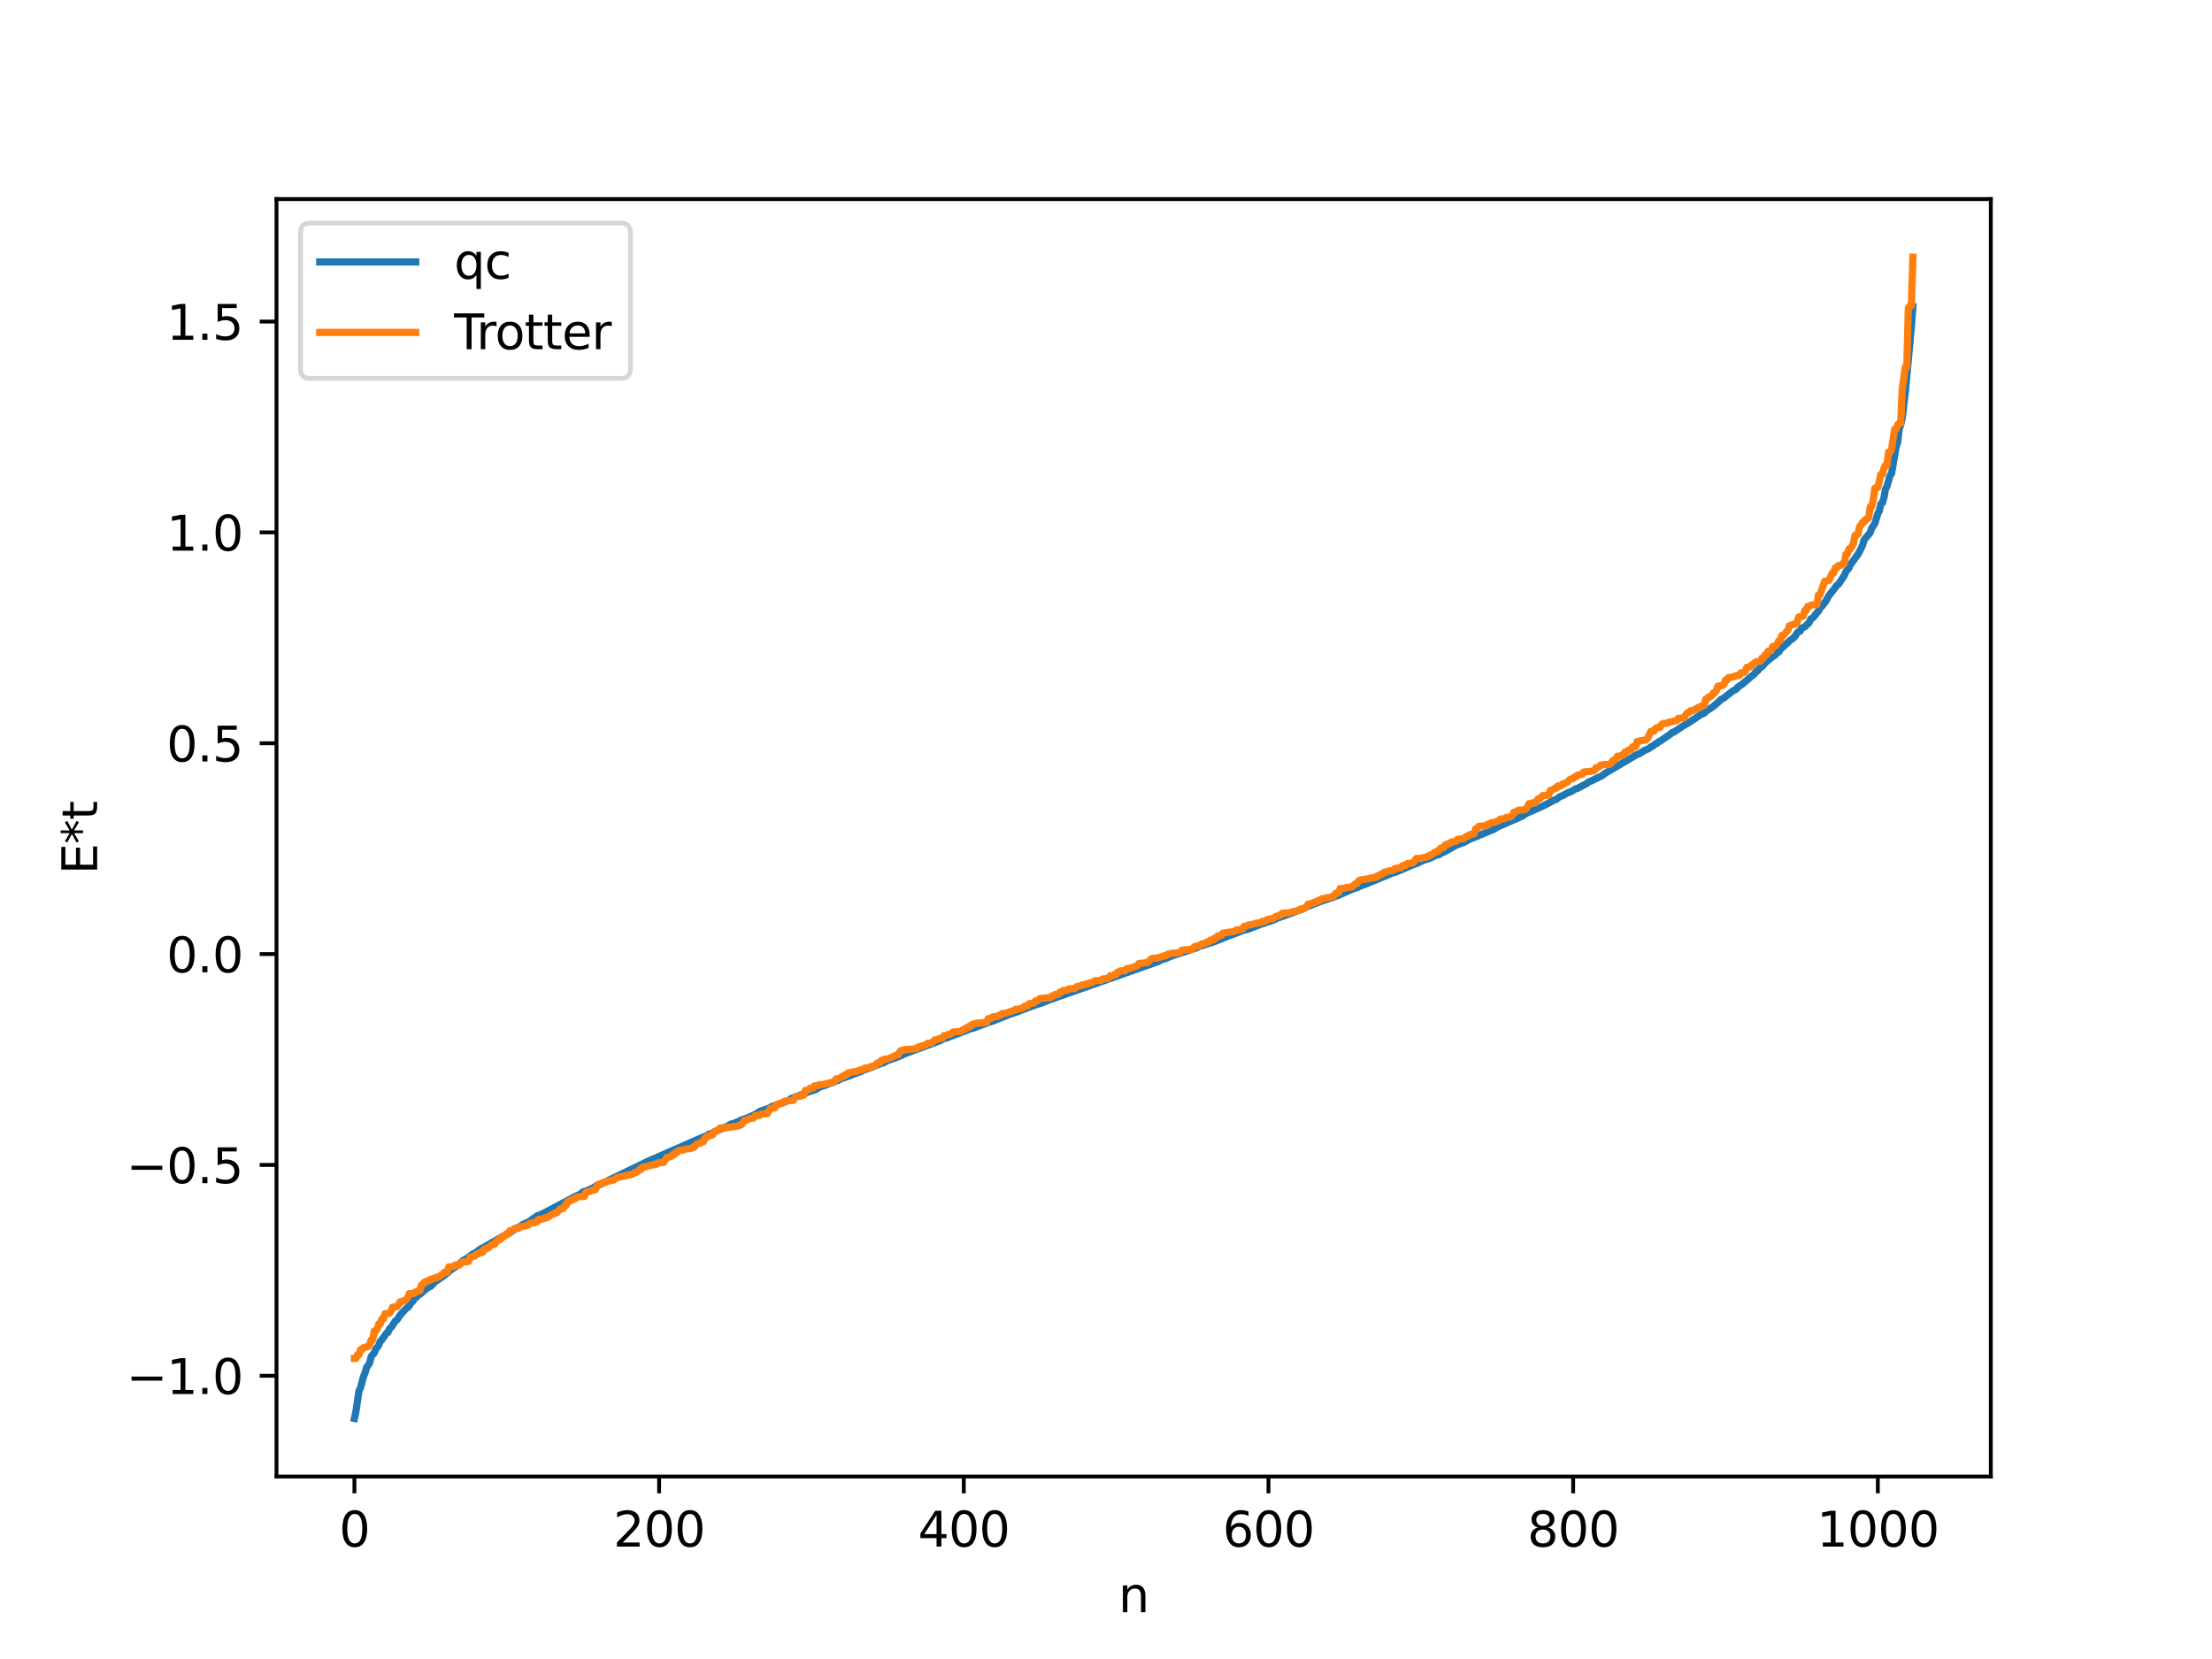 <?xml version="1.0" encoding="utf-8" standalone="no"?>
<!DOCTYPE svg PUBLIC "-//W3C//DTD SVG 1.1//EN"
  "http://www.w3.org/Graphics/SVG/1.1/DTD/svg11.dtd">
<svg xmlns:xlink="http://www.w3.org/1999/xlink" width="460.8pt" height="345.6pt" viewBox="0 0 460.8 345.6" xmlns="http://www.w3.org/2000/svg" version="1.1">
 <defs>
  <style type="text/css">*{stroke-linejoin: round; stroke-linecap: butt}</style>
 </defs>
 <g id="figure_1">
  <g id="patch_1">
   <path d="M 0 345.6 
L 460.8 345.6 
L 460.8 0 
L 0 0 
z
" style="fill: #ffffff"/>
  </g>
  <g id="axes_1">
   <g id="patch_2">
    <path d="M 57.6 307.584 
L 414.72 307.584 
L 414.72 41.472 
L 57.6 41.472 
z
" style="fill: #ffffff"/>
   </g>
   <g id="matplotlib.axis_1">
    <g id="xtick_1">
     <g id="line2d_1">
      <defs>
       <path id="maf143b010a" d="M 0 0 
L 0 3.5 
" style="stroke: #000000; stroke-width: 0.8"/>
      </defs>
      <g>
       <use xlink:href="#maf143b010a" x="73.833" y="307.584" style="stroke: #000000; stroke-width: 0.8"/>
      </g>
     </g>
     <g id="text_1">
      <!-- 0 -->
      <g transform="translate(70.651 322.182) scale(0.1 -0.1)">
       <defs>
        <path id="DejaVuSans-30" d="M 2034 4250 
Q 1547 4250 1301 3770 
Q 1056 3291 1056 2328 
Q 1056 1369 1301 889 
Q 1547 409 2034 409 
Q 2525 409 2770 889 
Q 3016 1369 3016 2328 
Q 3016 3291 2770 3770 
Q 2525 4250 2034 4250 
z
M 2034 4750 
Q 2819 4750 3233 4129 
Q 3647 3509 3647 2328 
Q 3647 1150 3233 529 
Q 2819 -91 2034 -91 
Q 1250 -91 836 529 
Q 422 1150 422 2328 
Q 422 3509 836 4129 
Q 1250 4750 2034 4750 
z
" transform="scale(0.016)"/>
       </defs>
       <use xlink:href="#DejaVuSans-30"/>
      </g>
     </g>
    </g>
    <g id="xtick_2">
     <g id="line2d_2">
      <g>
       <use xlink:href="#maf143b010a" x="137.304" y="307.584" style="stroke: #000000; stroke-width: 0.8"/>
      </g>
     </g>
     <g id="text_2">
      <!-- 200 -->
      <g transform="translate(127.76 322.182) scale(0.1 -0.1)">
       <defs>
        <path id="DejaVuSans-32" d="M 1228 531 
L 3431 531 
L 3431 0 
L 469 0 
L 469 531 
Q 828 903 1448 1529 
Q 2069 2156 2228 2338 
Q 2531 2678 2651 2914 
Q 2772 3150 2772 3378 
Q 2772 3750 2511 3984 
Q 2250 4219 1831 4219 
Q 1534 4219 1204 4116 
Q 875 4013 500 3803 
L 500 4441 
Q 881 4594 1212 4672 
Q 1544 4750 1819 4750 
Q 2544 4750 2975 4387 
Q 3406 4025 3406 3419 
Q 3406 3131 3298 2873 
Q 3191 2616 2906 2266 
Q 2828 2175 2409 1742 
Q 1991 1309 1228 531 
z
" transform="scale(0.016)"/>
       </defs>
       <use xlink:href="#DejaVuSans-32"/>
       <use xlink:href="#DejaVuSans-30" x="63.623"/>
       <use xlink:href="#DejaVuSans-30" x="127.246"/>
      </g>
     </g>
    </g>
    <g id="xtick_3">
     <g id="line2d_3">
      <g>
       <use xlink:href="#maf143b010a" x="200.775" y="307.584" style="stroke: #000000; stroke-width: 0.8"/>
      </g>
     </g>
     <g id="text_3">
      <!-- 400 -->
      <g transform="translate(191.231 322.182) scale(0.1 -0.1)">
       <defs>
        <path id="DejaVuSans-34" d="M 2419 4116 
L 825 1625 
L 2419 1625 
L 2419 4116 
z
M 2253 4666 
L 3047 4666 
L 3047 1625 
L 3713 1625 
L 3713 1100 
L 3047 1100 
L 3047 0 
L 2419 0 
L 2419 1100 
L 313 1100 
L 313 1709 
L 2253 4666 
z
" transform="scale(0.016)"/>
       </defs>
       <use xlink:href="#DejaVuSans-34"/>
       <use xlink:href="#DejaVuSans-30" x="63.623"/>
       <use xlink:href="#DejaVuSans-30" x="127.246"/>
      </g>
     </g>
    </g>
    <g id="xtick_4">
     <g id="line2d_4">
      <g>
       <use xlink:href="#maf143b010a" x="264.246" y="307.584" style="stroke: #000000; stroke-width: 0.8"/>
      </g>
     </g>
     <g id="text_4">
      <!-- 600 -->
      <g transform="translate(254.702 322.182) scale(0.1 -0.1)">
       <defs>
        <path id="DejaVuSans-36" d="M 2113 2584 
Q 1688 2584 1439 2293 
Q 1191 2003 1191 1497 
Q 1191 994 1439 701 
Q 1688 409 2113 409 
Q 2538 409 2786 701 
Q 3034 994 3034 1497 
Q 3034 2003 2786 2293 
Q 2538 2584 2113 2584 
z
M 3366 4563 
L 3366 3988 
Q 3128 4100 2886 4159 
Q 2644 4219 2406 4219 
Q 1781 4219 1451 3797 
Q 1122 3375 1075 2522 
Q 1259 2794 1537 2939 
Q 1816 3084 2150 3084 
Q 2853 3084 3261 2657 
Q 3669 2231 3669 1497 
Q 3669 778 3244 343 
Q 2819 -91 2113 -91 
Q 1303 -91 875 529 
Q 447 1150 447 2328 
Q 447 3434 972 4092 
Q 1497 4750 2381 4750 
Q 2619 4750 2861 4703 
Q 3103 4656 3366 4563 
z
" transform="scale(0.016)"/>
       </defs>
       <use xlink:href="#DejaVuSans-36"/>
       <use xlink:href="#DejaVuSans-30" x="63.623"/>
       <use xlink:href="#DejaVuSans-30" x="127.246"/>
      </g>
     </g>
    </g>
    <g id="xtick_5">
     <g id="line2d_5">
      <g>
       <use xlink:href="#maf143b010a" x="327.717" y="307.584" style="stroke: #000000; stroke-width: 0.8"/>
      </g>
     </g>
     <g id="text_5">
      <!-- 800 -->
      <g transform="translate(318.173 322.182) scale(0.1 -0.1)">
       <defs>
        <path id="DejaVuSans-38" d="M 2034 2216 
Q 1584 2216 1326 1975 
Q 1069 1734 1069 1313 
Q 1069 891 1326 650 
Q 1584 409 2034 409 
Q 2484 409 2743 651 
Q 3003 894 3003 1313 
Q 3003 1734 2745 1975 
Q 2488 2216 2034 2216 
z
M 1403 2484 
Q 997 2584 770 2862 
Q 544 3141 544 3541 
Q 544 4100 942 4425 
Q 1341 4750 2034 4750 
Q 2731 4750 3128 4425 
Q 3525 4100 3525 3541 
Q 3525 3141 3298 2862 
Q 3072 2584 2669 2484 
Q 3125 2378 3379 2068 
Q 3634 1759 3634 1313 
Q 3634 634 3220 271 
Q 2806 -91 2034 -91 
Q 1263 -91 848 271 
Q 434 634 434 1313 
Q 434 1759 690 2068 
Q 947 2378 1403 2484 
z
M 1172 3481 
Q 1172 3119 1398 2916 
Q 1625 2713 2034 2713 
Q 2441 2713 2670 2916 
Q 2900 3119 2900 3481 
Q 2900 3844 2670 4047 
Q 2441 4250 2034 4250 
Q 1625 4250 1398 4047 
Q 1172 3844 1172 3481 
z
" transform="scale(0.016)"/>
       </defs>
       <use xlink:href="#DejaVuSans-38"/>
       <use xlink:href="#DejaVuSans-30" x="63.623"/>
       <use xlink:href="#DejaVuSans-30" x="127.246"/>
      </g>
     </g>
    </g>
    <g id="xtick_6">
     <g id="line2d_6">
      <g>
       <use xlink:href="#maf143b010a" x="391.188" y="307.584" style="stroke: #000000; stroke-width: 0.8"/>
      </g>
     </g>
     <g id="text_6">
      <!-- 1000 -->
      <g transform="translate(378.463 322.182) scale(0.1 -0.1)">
       <defs>
        <path id="DejaVuSans-31" d="M 794 531 
L 1825 531 
L 1825 4091 
L 703 3866 
L 703 4441 
L 1819 4666 
L 2450 4666 
L 2450 531 
L 3481 531 
L 3481 0 
L 794 0 
L 794 531 
z
" transform="scale(0.016)"/>
       </defs>
       <use xlink:href="#DejaVuSans-31"/>
       <use xlink:href="#DejaVuSans-30" x="63.623"/>
       <use xlink:href="#DejaVuSans-30" x="127.246"/>
       <use xlink:href="#DejaVuSans-30" x="190.869"/>
      </g>
     </g>
    </g>
    <g id="text_7">
     <!-- n -->
     <g transform="translate(232.991 335.861) scale(0.1 -0.1)">
      <defs>
       <path id="DejaVuSans-6e" d="M 3513 2113 
L 3513 0 
L 2938 0 
L 2938 2094 
Q 2938 2591 2744 2837 
Q 2550 3084 2163 3084 
Q 1697 3084 1428 2787 
Q 1159 2491 1159 1978 
L 1159 0 
L 581 0 
L 581 3500 
L 1159 3500 
L 1159 2956 
Q 1366 3272 1645 3428 
Q 1925 3584 2291 3584 
Q 2894 3584 3203 3211 
Q 3513 2838 3513 2113 
z
" transform="scale(0.016)"/>
      </defs>
      <use xlink:href="#DejaVuSans-6e"/>
     </g>
    </g>
   </g>
   <g id="matplotlib.axis_2">
    <g id="ytick_1">
     <g id="line2d_7">
      <defs>
       <path id="mc517054ba8" d="M 0 0 
L -3.5 0 
" style="stroke: #000000; stroke-width: 0.8"/>
      </defs>
      <g>
       <use xlink:href="#mc517054ba8" x="57.6" y="286.599" style="stroke: #000000; stroke-width: 0.8"/>
      </g>
     </g>
     <g id="text_8">
      <!-- −1.0 -->
      <g transform="translate(26.317 290.398) scale(0.1 -0.1)">
       <defs>
        <path id="DejaVuSans-2212" d="M 678 2272 
L 4684 2272 
L 4684 1741 
L 678 1741 
L 678 2272 
z
" transform="scale(0.016)"/>
        <path id="DejaVuSans-2e" d="M 684 794 
L 1344 794 
L 1344 0 
L 684 0 
L 684 794 
z
" transform="scale(0.016)"/>
       </defs>
       <use xlink:href="#DejaVuSans-2212"/>
       <use xlink:href="#DejaVuSans-31" x="83.789"/>
       <use xlink:href="#DejaVuSans-2e" x="147.412"/>
       <use xlink:href="#DejaVuSans-30" x="179.199"/>
      </g>
     </g>
    </g>
    <g id="ytick_2">
     <g id="line2d_8">
      <g>
       <use xlink:href="#mc517054ba8" x="57.6" y="242.676" style="stroke: #000000; stroke-width: 0.8"/>
      </g>
     </g>
     <g id="text_9">
      <!-- −0.5 -->
      <g transform="translate(26.317 246.475) scale(0.1 -0.1)">
       <defs>
        <path id="DejaVuSans-35" d="M 691 4666 
L 3169 4666 
L 3169 4134 
L 1269 4134 
L 1269 2991 
Q 1406 3038 1543 3061 
Q 1681 3084 1819 3084 
Q 2600 3084 3056 2656 
Q 3513 2228 3513 1497 
Q 3513 744 3044 326 
Q 2575 -91 1722 -91 
Q 1428 -91 1123 -41 
Q 819 9 494 109 
L 494 744 
Q 775 591 1075 516 
Q 1375 441 1709 441 
Q 2250 441 2565 725 
Q 2881 1009 2881 1497 
Q 2881 1984 2565 2268 
Q 2250 2553 1709 2553 
Q 1456 2553 1204 2497 
Q 953 2441 691 2322 
L 691 4666 
z
" transform="scale(0.016)"/>
       </defs>
       <use xlink:href="#DejaVuSans-2212"/>
       <use xlink:href="#DejaVuSans-30" x="83.789"/>
       <use xlink:href="#DejaVuSans-2e" x="147.412"/>
       <use xlink:href="#DejaVuSans-35" x="179.199"/>
      </g>
     </g>
    </g>
    <g id="ytick_3">
     <g id="line2d_9">
      <g>
       <use xlink:href="#mc517054ba8" x="57.6" y="198.753" style="stroke: #000000; stroke-width: 0.8"/>
      </g>
     </g>
     <g id="text_10">
      <!-- 0.0 -->
      <g transform="translate(34.697 202.552) scale(0.1 -0.1)">
       <use xlink:href="#DejaVuSans-30"/>
       <use xlink:href="#DejaVuSans-2e" x="63.623"/>
       <use xlink:href="#DejaVuSans-30" x="95.41"/>
      </g>
     </g>
    </g>
    <g id="ytick_4">
     <g id="line2d_10">
      <g>
       <use xlink:href="#mc517054ba8" x="57.6" y="154.83" style="stroke: #000000; stroke-width: 0.8"/>
      </g>
     </g>
     <g id="text_11">
      <!-- 0.5 -->
      <g transform="translate(34.697 158.629) scale(0.1 -0.1)">
       <use xlink:href="#DejaVuSans-30"/>
       <use xlink:href="#DejaVuSans-2e" x="63.623"/>
       <use xlink:href="#DejaVuSans-35" x="95.41"/>
      </g>
     </g>
    </g>
    <g id="ytick_5">
     <g id="line2d_11">
      <g>
       <use xlink:href="#mc517054ba8" x="57.6" y="110.907" style="stroke: #000000; stroke-width: 0.8"/>
      </g>
     </g>
     <g id="text_12">
      <!-- 1.0 -->
      <g transform="translate(34.697 114.706) scale(0.1 -0.1)">
       <use xlink:href="#DejaVuSans-31"/>
       <use xlink:href="#DejaVuSans-2e" x="63.623"/>
       <use xlink:href="#DejaVuSans-30" x="95.41"/>
      </g>
     </g>
    </g>
    <g id="ytick_6">
     <g id="line2d_12">
      <g>
       <use xlink:href="#mc517054ba8" x="57.6" y="66.984" style="stroke: #000000; stroke-width: 0.8"/>
      </g>
     </g>
     <g id="text_13">
      <!-- 1.5 -->
      <g transform="translate(34.697 70.783) scale(0.1 -0.1)">
       <use xlink:href="#DejaVuSans-31"/>
       <use xlink:href="#DejaVuSans-2e" x="63.623"/>
       <use xlink:href="#DejaVuSans-35" x="95.41"/>
      </g>
     </g>
    </g>
    <g id="text_14">
     <!-- E*t -->
     <g transform="translate(20.238 182.148) rotate(-90) scale(0.1 -0.1)">
      <defs>
       <path id="DejaVuSans-45" d="M 628 4666 
L 3578 4666 
L 3578 4134 
L 1259 4134 
L 1259 2753 
L 3481 2753 
L 3481 2222 
L 1259 2222 
L 1259 531 
L 3634 531 
L 3634 0 
L 628 0 
L 628 4666 
z
" transform="scale(0.016)"/>
       <path id="DejaVuSans-2a" d="M 3009 3897 
L 1888 3291 
L 3009 2681 
L 2828 2375 
L 1778 3009 
L 1778 1831 
L 1422 1831 
L 1422 3009 
L 372 2375 
L 191 2681 
L 1313 3291 
L 191 3897 
L 372 4206 
L 1422 3572 
L 1422 4750 
L 1778 4750 
L 1778 3572 
L 2828 4206 
L 3009 3897 
z
" transform="scale(0.016)"/>
       <path id="DejaVuSans-74" d="M 1172 4494 
L 1172 3500 
L 2356 3500 
L 2356 3053 
L 1172 3053 
L 1172 1153 
Q 1172 725 1289 603 
Q 1406 481 1766 481 
L 2356 481 
L 2356 0 
L 1766 0 
Q 1100 0 847 248 
Q 594 497 594 1153 
L 594 3053 
L 172 3053 
L 172 3500 
L 594 3500 
L 594 4494 
L 1172 4494 
z
" transform="scale(0.016)"/>
      </defs>
      <use xlink:href="#DejaVuSans-45"/>
      <use xlink:href="#DejaVuSans-2a" x="63.184"/>
      <use xlink:href="#DejaVuSans-74" x="113.184"/>
     </g>
    </g>
   </g>
   <g id="line2d_13">
    <path d="M 73.833 295.488 
L 74.15 294.043 
L 74.785 289.706 
L 75.102 289.113 
L 75.737 286.726 
L 76.054 285.968 
L 76.372 284.862 
L 77.006 283.945 
L 77.324 282.576 
L 77.958 281.848 
L 78.276 281.011 
L 78.593 280.691 
L 78.91 280.207 
L 79.228 279.388 
L 79.545 279.1 
L 80.497 277.743 
L 80.815 277.581 
L 81.132 276.798 
L 81.449 276.565 
L 82.401 275.122 
L 82.719 274.917 
L 83.353 273.957 
L 84.623 272.55 
L 84.94 272.393 
L 85.258 272.063 
L 85.575 271.446 
L 85.892 271.207 
L 86.21 270.716 
L 86.844 270.128 
L 87.162 269.764 
L 87.479 269.611 
L 88.748 268.53 
L 89.383 268.084 
L 89.7 267.979 
L 90.653 266.991 
L 92.557 265.703 
L 92.874 265.322 
L 93.191 265.191 
L 93.826 264.602 
L 95.73 263.316 
L 96.365 262.642 
L 97.317 262.13 
L 98.586 261.176 
L 98.904 261.075 
L 100.173 260.12 
L 100.808 259.826 
L 103.029 258.535 
L 104.299 257.836 
L 104.616 257.604 
L 104.934 257.553 
L 105.568 257.026 
L 106.203 256.79 
L 107.472 255.929 
L 107.79 255.878 
L 108.107 255.57 
L 108.424 255.489 
L 108.742 255.177 
L 109.694 254.741 
L 110.329 254.426 
L 110.646 254.255 
L 110.963 253.909 
L 111.598 253.549 
L 111.915 253.262 
L 112.55 253.07 
L 113.82 252.427 
L 120.167 249.076 
L 120.801 248.806 
L 121.119 248.615 
L 121.436 248.29 
L 122.388 248.017 
L 123.658 247.4 
L 124.292 246.986 
L 124.927 246.784 
L 125.562 246.463 
L 135.4 241.713 
L 136.034 241.466 
L 137.621 240.758 
L 146.19 236.992 
L 146.824 236.755 
L 147.142 236.736 
L 147.459 236.377 
L 148.094 236.15 
L 148.411 236.073 
L 149.046 235.674 
L 151.585 234.615 
L 152.22 234.184 
L 153.172 233.931 
L 153.489 233.739 
L 153.806 233.678 
L 154.441 233.315 
L 155.393 232.989 
L 156.662 232.461 
L 157.297 232.164 
L 157.932 231.798 
L 158.249 231.53 
L 160.471 230.754 
L 160.788 230.473 
L 161.105 230.444 
L 162.692 229.821 
L 163.644 229.517 
L 163.962 229.3 
L 164.279 229.255 
L 164.914 228.793 
L 167.453 227.876 
L 168.087 227.579 
L 169.991 226.956 
L 170.626 226.494 
L 172.213 225.979 
L 172.53 225.789 
L 173.165 225.608 
L 173.482 225.521 
L 174.117 225.191 
L 174.434 225.139 
L 175.386 224.65 
L 176.656 224.224 
L 179.512 223.142 
L 179.829 222.923 
L 180.781 222.641 
L 183.003 221.751 
L 184.272 221.307 
L 184.59 221.056 
L 185.542 220.72 
L 186.177 220.51 
L 186.811 220.255 
L 187.763 219.889 
L 188.398 219.564 
L 196.015 216.711 
L 196.332 216.443 
L 197.284 216.208 
L 197.919 215.94 
L 200.14 215.114 
L 201.092 214.751 
L 202.044 214.355 
L 202.679 214.205 
L 203.631 213.856 
L 205.535 213.149 
L 205.853 212.98 
L 206.487 212.829 
L 210.613 211.213 
L 211.248 211.025 
L 213.786 210.057 
L 216.325 209.142 
L 216.96 208.967 
L 218.547 208.319 
L 219.181 208.1 
L 241.396 200.269 
L 242.031 199.884 
L 242.666 199.748 
L 244.253 199.086 
L 249.33 197.43 
L 249.648 197.187 
L 250.282 197.037 
L 251.869 196.513 
L 253.139 196.099 
L 255.995 194.951 
L 256.629 194.726 
L 259.168 193.746 
L 259.803 193.647 
L 261.707 192.914 
L 262.659 192.551 
L 265.515 191.585 
L 265.833 191.333 
L 266.467 191.152 
L 268.054 190.583 
L 269.324 190.135 
L 270.276 189.717 
L 271.228 189.435 
L 272.18 188.948 
L 273.449 188.421 
L 275.353 187.7 
L 276.305 187.399 
L 277.892 186.851 
L 278.21 186.685 
L 278.527 186.652 
L 279.162 186.345 
L 281.7 185.252 
L 282.018 185.082 
L 282.653 184.934 
L 283.287 184.619 
L 284.557 184.156 
L 289.952 181.922 
L 291.221 181.489 
L 291.856 181.218 
L 294.712 179.991 
L 295.029 179.94 
L 296.299 179.311 
L 297.886 178.79 
L 299.155 178.147 
L 299.79 178.045 
L 300.107 177.77 
L 300.742 177.54 
L 303.598 175.949 
L 303.915 175.898 
L 304.55 175.606 
L 304.867 175.523 
L 306.137 174.85 
L 306.772 174.565 
L 307.089 174.497 
L 307.406 174.266 
L 307.724 174.234 
L 308.041 174.011 
L 308.676 173.819 
L 309.628 173.395 
L 311.215 172.744 
L 311.849 172.333 
L 312.484 172.043 
L 317.244 169.953 
L 317.879 169.485 
L 321.37 167.938 
L 322.639 167.278 
L 323.591 166.743 
L 324.226 166.516 
L 324.861 166.018 
L 325.496 165.748 
L 326.765 165.063 
L 327.082 165.019 
L 328.352 164.269 
L 328.669 164.214 
L 329.621 163.691 
L 330.573 163.22 
L 330.891 162.909 
L 331.525 162.666 
L 332.477 162.199 
L 333.747 161.597 
L 334.381 161.092 
L 341.046 157.15 
L 341.363 157.099 
L 342.633 156.296 
L 343.585 155.9 
L 343.902 155.572 
L 344.22 155.48 
L 344.854 154.982 
L 345.172 154.867 
L 345.489 154.557 
L 346.124 154.215 
L 348.028 152.884 
L 348.345 152.574 
L 348.662 152.533 
L 350.884 151.055 
L 351.519 150.731 
L 354.375 148.822 
L 355.01 148.569 
L 355.327 148.208 
L 356.914 147.165 
L 358.183 146.053 
L 358.5 145.713 
L 359.135 145.395 
L 359.77 144.876 
L 360.722 144.144 
L 361.039 143.903 
L 361.674 143.604 
L 361.991 143.183 
L 362.943 142.512 
L 364.848 140.895 
L 365.482 140.411 
L 365.8 139.906 
L 366.117 139.771 
L 366.752 139.001 
L 367.069 138.862 
L 367.704 138.094 
L 369.291 136.759 
L 369.608 136.633 
L 370.243 135.94 
L 370.56 135.82 
L 370.877 135.277 
L 373.099 133.232 
L 373.416 133.087 
L 374.051 132.41 
L 374.368 131.851 
L 374.686 131.585 
L 375.003 131.492 
L 375.32 130.843 
L 375.955 130.586 
L 376.907 129.673 
L 377.224 128.929 
L 377.542 128.79 
L 377.859 128.493 
L 378.494 127.62 
L 378.811 127.349 
L 379.129 126.617 
L 379.446 126.413 
L 380.398 125.177 
L 381.033 124.002 
L 381.985 122.858 
L 382.62 121.949 
L 382.937 121.781 
L 384.206 119.879 
L 384.524 119.097 
L 385.158 118.358 
L 385.476 117.614 
L 387.062 115.469 
L 387.697 114.252 
L 388.015 113.585 
L 388.332 112.458 
L 389.601 110.949 
L 389.919 110.003 
L 390.553 109.102 
L 391.188 106.985 
L 391.505 106.425 
L 391.823 104.943 
L 392.14 104.747 
L 392.458 103.686 
L 392.775 101.897 
L 393.092 101.314 
L 393.727 99.043 
L 394.044 98.657 
L 394.996 93.137 
L 395.314 92.181 
L 395.631 89.407 
L 395.948 88.495 
L 396.266 87.159 
L 396.9 81.816 
L 397.535 75.028 
L 398.17 68.146 
L 398.487 63.88 
L 398.487 63.88 
" clip-path="url(#pb6cd86f9f3)" style="fill: none; stroke: #1f77b4; stroke-width: 1.5; stroke-linecap: square"/>
   </g>
   <g id="line2d_14">
    <path d="M 73.833 282.982 
L 74.15 282.982 
L 74.467 282.223 
L 74.785 282.223 
L 75.102 281.144 
L 75.42 281.144 
L 75.737 280.718 
L 76.054 280.718 
L 76.372 280.538 
L 76.689 280.538 
L 77.006 280.167 
L 77.324 279.111 
L 77.641 279.111 
L 77.958 277.271 
L 78.276 277.271 
L 78.593 276.749 
L 78.91 275.785 
L 79.228 275.785 
L 79.545 274.764 
L 79.862 274.764 
L 80.18 273.666 
L 81.132 273.581 
L 81.449 273.134 
L 81.767 272.324 
L 82.719 272.222 
L 83.353 271.193 
L 83.671 271.193 
L 83.988 270.967 
L 84.305 270.967 
L 84.94 270.342 
L 85.258 269.49 
L 86.21 269.443 
L 86.527 269.144 
L 86.844 269.144 
L 87.162 268.88 
L 87.479 268.88 
L 87.796 267.682 
L 88.114 267.522 
L 88.431 267.081 
L 88.748 267.081 
L 89.066 266.783 
L 89.383 266.783 
L 89.7 266.513 
L 90.018 266.513 
L 90.335 266.296 
L 90.653 266.296 
L 90.97 266.072 
L 91.287 266.072 
L 91.922 265.587 
L 92.239 265.457 
L 92.557 265.023 
L 93.191 264.963 
L 93.509 263.901 
L 94.461 263.886 
L 94.778 263.559 
L 95.73 263.538 
L 96.365 262.874 
L 97.317 262.843 
L 97.634 262.759 
L 97.952 261.875 
L 98.269 261.875 
L 98.586 261.68 
L 98.904 261.68 
L 99.221 261.251 
L 99.539 261.251 
L 99.856 260.992 
L 100.491 260.899 
L 100.808 260.249 
L 101.125 260.249 
L 101.443 259.954 
L 101.76 259.954 
L 102.395 259.28 
L 103.029 259.204 
L 103.347 258.541 
L 103.664 258.541 
L 103.981 258.167 
L 104.299 258.167 
L 104.616 257.579 
L 104.934 257.579 
L 105.568 257.091 
L 105.886 257.091 
L 106.203 256.382 
L 106.838 256.301 
L 107.155 255.939 
L 108.107 255.867 
L 108.424 255.504 
L 109.059 255.491 
L 109.377 255.328 
L 109.694 255.328 
L 110.011 255.198 
L 110.329 254.848 
L 110.646 254.848 
L 110.963 254.724 
L 111.281 254.724 
L 111.598 254.484 
L 111.915 254.484 
L 112.233 253.997 
L 112.867 253.986 
L 113.185 253.818 
L 113.502 253.818 
L 113.82 253.58 
L 114.137 253.58 
L 115.089 252.927 
L 115.406 252.927 
L 115.724 252.593 
L 116.041 252.593 
L 116.676 251.86 
L 117.31 251.768 
L 117.628 251.112 
L 117.945 251.112 
L 118.262 250.299 
L 118.58 250.299 
L 118.897 250 
L 119.215 250 
L 119.532 249.732 
L 119.849 249.732 
L 120.167 249.36 
L 121.119 249.26 
L 121.753 249.244 
L 122.071 248.35 
L 123.023 248.174 
L 123.34 247.933 
L 123.975 247.87 
L 124.61 246.714 
L 124.927 246.714 
L 125.244 246.505 
L 125.562 246.505 
L 125.879 246.27 
L 126.196 246.27 
L 126.514 246.042 
L 127.148 245.996 
L 127.466 245.85 
L 127.783 245.85 
L 128.418 245.36 
L 131.909 244.553 
L 132.226 244.24 
L 132.543 244.24 
L 132.861 244.031 
L 133.178 243.655 
L 133.496 243.655 
L 133.813 243.169 
L 134.13 243.169 
L 134.448 243.014 
L 134.765 243.014 
L 135.082 242.857 
L 135.717 242.749 
L 136.034 242.618 
L 136.669 242.611 
L 136.986 242.251 
L 138.256 242.17 
L 138.891 241.159 
L 139.843 240.902 
L 140.16 240.52 
L 140.477 240.52 
L 140.795 240.015 
L 141.112 240.015 
L 141.429 239.63 
L 142.381 239.565 
L 142.699 239.379 
L 143.968 239.253 
L 144.286 238.998 
L 144.603 238.998 
L 145.238 238.26 
L 145.872 238.162 
L 146.19 237.844 
L 146.507 237.844 
L 146.824 237.111 
L 147.142 237.011 
L 147.459 236.627 
L 147.777 236.627 
L 148.094 236.433 
L 148.411 236.433 
L 148.729 235.791 
L 149.046 235.791 
L 149.363 235.484 
L 149.681 235.484 
L 149.998 234.974 
L 151.267 234.915 
L 151.902 234.81 
L 152.854 234.699 
L 153.489 234.603 
L 153.806 234.568 
L 154.124 234.306 
L 154.441 234.306 
L 154.758 233.951 
L 155.076 233.365 
L 155.71 233.304 
L 156.028 233.012 
L 156.98 232.92 
L 157.297 232.394 
L 158.249 232.358 
L 158.567 232.068 
L 159.836 232.016 
L 160.471 230.884 
L 161.105 230.809 
L 161.423 230.79 
L 161.74 230.112 
L 162.058 229.993 
L 162.375 229.993 
L 162.692 229.801 
L 163.01 229.801 
L 163.327 229.45 
L 163.644 229.45 
L 163.962 229.318 
L 165.231 229.233 
L 165.548 228.706 
L 165.866 228.427 
L 166.818 228.369 
L 167.135 228.127 
L 167.453 228.127 
L 167.77 227.138 
L 168.405 227.08 
L 168.722 226.71 
L 169.357 226.65 
L 169.674 226.205 
L 170.309 226.175 
L 170.626 225.978 
L 171.578 225.897 
L 173.482 225.422 
L 173.8 225.422 
L 174.117 224.781 
L 175.069 224.601 
L 175.386 224.229 
L 175.704 224.229 
L 176.021 223.908 
L 176.339 223.908 
L 176.656 223.515 
L 177.291 223.406 
L 177.608 223.285 
L 178.56 223.191 
L 179.195 222.879 
L 179.829 222.811 
L 180.147 222.494 
L 181.099 222.443 
L 181.416 222.167 
L 181.734 222.167 
L 182.051 222.02 
L 182.368 222.02 
L 182.686 221.499 
L 183.003 221.365 
L 183.32 221.365 
L 183.638 220.88 
L 183.955 220.88 
L 184.272 220.633 
L 184.907 220.629 
L 186.811 219.768 
L 187.129 219.768 
L 187.446 219.058 
L 187.763 218.82 
L 188.081 218.82 
L 188.398 218.646 
L 189.985 218.541 
L 190.62 218.465 
L 190.937 218.465 
L 191.254 218.105 
L 191.572 218.105 
L 191.889 217.893 
L 192.206 217.893 
L 192.524 217.733 
L 192.841 217.733 
L 193.158 217.36 
L 193.793 217.278 
L 194.11 217.217 
L 194.745 216.632 
L 195.062 216.632 
L 195.697 216.348 
L 196.332 216.248 
L 196.649 215.728 
L 196.967 215.728 
L 197.601 215.458 
L 197.919 215.458 
L 198.553 214.987 
L 199.505 214.902 
L 200.14 214.863 
L 200.775 214.385 
L 201.092 214.385 
L 201.41 214.04 
L 201.727 214.04 
L 202.044 213.679 
L 202.362 213.679 
L 202.679 213.334 
L 202.996 213.334 
L 203.314 213.169 
L 204.583 213.071 
L 205.535 212.944 
L 205.853 212.206 
L 206.487 212.119 
L 206.805 211.806 
L 207.757 211.765 
L 208.074 211.494 
L 208.391 211.494 
L 208.709 211.141 
L 209.026 211.141 
L 209.661 211.024 
L 211.248 210.473 
L 211.565 210.246 
L 212.2 210.24 
L 212.517 210.112 
L 212.834 210.112 
L 213.469 209.596 
L 214.104 209.557 
L 214.421 209.083 
L 214.739 209.083 
L 215.056 208.957 
L 215.373 208.957 
L 215.691 208.519 
L 216.008 208.519 
L 216.643 208.014 
L 217.277 207.931 
L 218.864 207.832 
L 219.181 207.443 
L 219.499 207.443 
L 219.816 207.16 
L 220.451 207.126 
L 220.768 206.679 
L 221.086 206.679 
L 221.403 206.36 
L 222.355 206.257 
L 222.672 206.012 
L 223.942 205.915 
L 224.259 205.56 
L 225.211 205.322 
L 225.529 205.141 
L 225.846 205.141 
L 226.481 204.907 
L 226.798 204.907 
L 227.115 204.718 
L 227.433 204.718 
L 228.067 204.307 
L 229.337 204.255 
L 229.654 203.952 
L 230.606 203.857 
L 230.924 203.787 
L 231.241 203.282 
L 231.876 203.252 
L 232.193 202.978 
L 232.51 202.978 
L 232.828 202.498 
L 233.145 202.498 
L 233.462 202.223 
L 234.415 202.204 
L 234.732 201.779 
L 235.367 201.699 
L 236.953 201.174 
L 237.271 200.695 
L 238.223 200.632 
L 238.858 200.517 
L 239.175 200.414 
L 239.81 199.754 
L 240.127 199.625 
L 241.079 199.567 
L 242.666 199.066 
L 242.983 199.055 
L 243.3 198.758 
L 243.618 198.758 
L 243.935 198.616 
L 245.205 198.518 
L 245.839 198.406 
L 246.157 197.978 
L 246.791 197.869 
L 248.378 197.755 
L 248.696 197.326 
L 249.013 197.141 
L 249.33 197.141 
L 249.648 196.983 
L 249.965 196.983 
L 250.282 196.672 
L 250.6 196.672 
L 250.917 196.461 
L 251.234 196.423 
L 251.552 196.169 
L 251.869 196.169 
L 252.186 195.815 
L 252.821 195.764 
L 253.139 195.344 
L 253.456 195.344 
L 253.773 194.927 
L 254.408 194.879 
L 254.725 194.395 
L 257.264 194.002 
L 257.581 193.725 
L 258.216 193.719 
L 258.534 193.544 
L 258.851 193.544 
L 259.168 192.967 
L 259.486 192.967 
L 260.12 192.662 
L 260.755 192.59 
L 261.707 192.32 
L 262.659 192.204 
L 262.977 191.92 
L 263.611 191.907 
L 263.929 191.579 
L 264.881 191.382 
L 265.198 191.382 
L 265.833 190.879 
L 266.15 190.879 
L 266.467 190.674 
L 266.785 190.674 
L 267.102 190.25 
L 268.372 190.2 
L 270.593 189.619 
L 270.91 189.376 
L 271.228 189.376 
L 272.18 188.934 
L 272.497 188.328 
L 272.815 188.328 
L 273.449 188.071 
L 273.767 188.071 
L 274.084 187.822 
L 274.401 187.822 
L 274.719 187.563 
L 275.036 187.563 
L 275.353 187.215 
L 275.988 187.167 
L 276.623 186.969 
L 276.94 186.969 
L 277.892 186.659 
L 278.21 186.128 
L 278.527 185.984 
L 278.844 185.984 
L 279.162 185.103 
L 280.114 185.051 
L 280.431 184.885 
L 281.066 184.836 
L 281.7 184.719 
L 282.335 184.099 
L 282.653 184.099 
L 282.97 183.564 
L 283.287 183.327 
L 285.191 183.037 
L 285.509 182.898 
L 286.461 182.802 
L 286.778 182.548 
L 287.096 182.548 
L 287.413 182.207 
L 287.73 182.207 
L 288.365 181.681 
L 288.682 181.681 
L 289.317 181.419 
L 290.269 181.311 
L 290.586 180.936 
L 290.904 180.936 
L 291.221 180.805 
L 291.856 180.799 
L 292.173 180.319 
L 292.808 180.286 
L 293.125 179.9 
L 294.077 179.817 
L 294.395 179.675 
L 295.029 178.833 
L 295.981 178.809 
L 296.616 178.633 
L 296.934 178.633 
L 297.251 178.442 
L 297.568 178.442 
L 297.886 178.109 
L 298.203 178.109 
L 298.838 177.557 
L 299.155 177.415 
L 299.472 177.415 
L 300.107 176.684 
L 300.742 176.584 
L 301.059 176.013 
L 301.377 176.013 
L 301.694 175.706 
L 302.011 175.706 
L 302.329 175.414 
L 303.281 175.275 
L 303.598 174.865 
L 304.233 174.765 
L 304.867 174.724 
L 305.502 174.181 
L 305.82 174.181 
L 306.137 173.89 
L 307.089 173.645 
L 307.406 172.658 
L 307.724 172.658 
L 308.041 172.138 
L 309.628 172.007 
L 309.945 171.679 
L 310.262 171.679 
L 310.58 171.422 
L 311.215 171.328 
L 312.167 170.992 
L 312.484 170.641 
L 313.436 170.559 
L 313.753 170.295 
L 314.071 170.295 
L 314.388 170.167 
L 314.705 170.167 
L 315.023 169.907 
L 315.34 169.196 
L 315.658 169.196 
L 316.292 168.774 
L 317.244 168.704 
L 317.562 168.704 
L 317.879 168.507 
L 318.196 168.055 
L 318.514 167.408 
L 318.831 167.408 
L 319.148 167.265 
L 319.783 167.262 
L 320.418 166.423 
L 320.735 166.423 
L 321.37 165.731 
L 322.639 165.65 
L 322.957 164.649 
L 323.274 164.649 
L 323.909 164.196 
L 324.226 164.196 
L 324.543 163.73 
L 325.178 163.727 
L 325.496 163.324 
L 325.813 163.324 
L 326.13 163.062 
L 326.448 163.004 
L 327.082 162.299 
L 327.717 162.202 
L 328.034 161.803 
L 328.352 161.803 
L 328.669 161.444 
L 328.986 161.444 
L 329.304 161.294 
L 329.621 161.294 
L 329.939 160.812 
L 331.843 160.636 
L 332.16 160.507 
L 332.477 159.915 
L 332.795 159.915 
L 333.112 159.757 
L 333.429 159.387 
L 333.747 159.387 
L 334.064 159.268 
L 335.334 159.241 
L 335.651 158.938 
L 335.968 158.411 
L 336.286 158.411 
L 336.603 158.086 
L 336.92 157.539 
L 337.555 157.504 
L 337.872 157.296 
L 338.19 157.296 
L 338.507 156.659 
L 338.824 156.659 
L 339.142 156.328 
L 339.459 156.173 
L 339.777 156.173 
L 340.094 155.574 
L 340.729 155.548 
L 341.046 154.465 
L 341.363 154.465 
L 341.681 154.327 
L 342.315 154.23 
L 342.95 154.128 
L 343.267 153.746 
L 343.902 152.351 
L 344.537 152.32 
L 344.854 151.76 
L 345.172 151.572 
L 345.806 151.547 
L 346.124 150.924 
L 346.441 150.715 
L 347.393 150.654 
L 347.71 150.418 
L 348.345 150.323 
L 348.98 150.132 
L 349.297 150.132 
L 349.615 149.639 
L 350.249 149.586 
L 350.884 149.52 
L 351.201 148.846 
L 351.519 148.486 
L 351.836 148.486 
L 352.153 148.05 
L 352.788 148.034 
L 353.105 147.723 
L 353.423 147.723 
L 353.74 147.378 
L 354.058 147.378 
L 354.375 147.077 
L 354.692 147.077 
L 355.01 146.933 
L 355.327 145.656 
L 355.644 145.656 
L 355.962 145.148 
L 356.279 145.148 
L 356.596 144.922 
L 356.914 144.335 
L 357.231 144.335 
L 357.548 143.897 
L 357.866 142.931 
L 358.818 142.816 
L 359.135 142.588 
L 359.453 141.654 
L 359.77 141.654 
L 360.087 141.141 
L 360.405 141.141 
L 361.039 140.95 
L 361.357 140.95 
L 361.674 140.733 
L 362.309 140.728 
L 362.626 140.163 
L 363.261 140.127 
L 363.578 139.866 
L 363.896 139.012 
L 364.53 138.974 
L 364.848 138.55 
L 365.165 138.55 
L 365.482 138.074 
L 365.8 137.855 
L 366.752 137.746 
L 367.069 137.063 
L 367.386 137.063 
L 367.704 136.405 
L 368.021 136.405 
L 368.339 135.644 
L 368.656 135.644 
L 368.973 135.512 
L 369.291 134.673 
L 369.608 134.673 
L 369.925 134.543 
L 370.243 134.119 
L 370.56 133.476 
L 370.877 133.476 
L 371.195 132.371 
L 371.512 132.371 
L 372.464 131.227 
L 372.781 130.356 
L 373.734 130.033 
L 374.051 130.033 
L 374.368 129.642 
L 374.686 128.536 
L 375.638 128.369 
L 375.955 127.162 
L 376.272 127.162 
L 376.59 126.329 
L 376.907 126.329 
L 377.224 126.07 
L 377.859 125.99 
L 378.494 125.954 
L 378.811 123.936 
L 379.129 123.936 
L 380.081 121.114 
L 380.398 121.114 
L 380.715 120.915 
L 381.033 120.915 
L 381.667 119.401 
L 381.985 119.375 
L 382.302 118.304 
L 382.62 118.304 
L 382.937 117.839 
L 383.572 117.76 
L 383.889 117.372 
L 384.206 117.372 
L 384.524 115.45 
L 384.841 115.45 
L 385.158 114.352 
L 385.476 114.352 
L 386.11 113.232 
L 386.428 111.489 
L 386.745 111.489 
L 387.062 111.274 
L 387.38 109.669 
L 387.697 109.393 
L 388.015 108.761 
L 388.332 108.761 
L 388.649 108.176 
L 388.967 108.176 
L 389.284 107.801 
L 389.601 105.563 
L 389.919 105.563 
L 390.236 104.162 
L 390.553 101.725 
L 390.871 101.535 
L 391.188 101.535 
L 391.823 98.788 
L 392.14 98.788 
L 392.458 97.583 
L 392.775 96.92 
L 393.092 96.92 
L 393.41 94.199 
L 393.727 94.199 
L 394.044 93.653 
L 394.679 89.411 
L 394.996 89.411 
L 395.314 88.478 
L 395.631 88.2 
L 395.948 88.2 
L 396.266 81.051 
L 396.9 76.491 
L 397.218 76.491 
L 397.535 64.205 
L 397.853 63.71 
L 398.17 63.71 
L 398.487 53.568 
L 398.487 53.568 
" clip-path="url(#pb6cd86f9f3)" style="fill: none; stroke: #ff7f0e; stroke-width: 1.5; stroke-linecap: square"/>
   </g>
   <g id="patch_3">
    <path d="M 57.6 307.584 
L 57.6 41.472 
" style="fill: none; stroke: #000000; stroke-width: 0.8; stroke-linejoin: miter; stroke-linecap: square"/>
   </g>
   <g id="patch_4">
    <path d="M 414.72 307.584 
L 414.72 41.472 
" style="fill: none; stroke: #000000; stroke-width: 0.8; stroke-linejoin: miter; stroke-linecap: square"/>
   </g>
   <g id="patch_5">
    <path d="M 57.6 307.584 
L 414.72 307.584 
" style="fill: none; stroke: #000000; stroke-width: 0.8; stroke-linejoin: miter; stroke-linecap: square"/>
   </g>
   <g id="patch_6">
    <path d="M 57.6 41.472 
L 414.72 41.472 
" style="fill: none; stroke: #000000; stroke-width: 0.8; stroke-linejoin: miter; stroke-linecap: square"/>
   </g>
   <g id="legend_1">
    <g id="patch_7">
     <path d="M 64.6 78.828 
L 129.342 78.828 
Q 131.342 78.828 131.342 76.828 
L 131.342 48.472 
Q 131.342 46.472 129.342 46.472 
L 64.6 46.472 
Q 62.6 46.472 62.6 48.472 
L 62.6 76.828 
Q 62.6 78.828 64.6 78.828 
z
" style="fill: #ffffff; opacity: 0.8; stroke: #cccccc; stroke-linejoin: miter"/>
    </g>
    <g id="line2d_15">
     <path d="M 66.6 54.57 
L 76.6 54.57 
L 86.6 54.57 
" style="fill: none; stroke: #1f77b4; stroke-width: 1.5; stroke-linecap: square"/>
    </g>
    <g id="text_15">
     <!-- qc -->
     <g transform="translate(94.6 58.07) scale(0.1 -0.1)">
      <defs>
       <path id="DejaVuSans-71" d="M 947 1747 
Q 947 1113 1208 752 
Q 1469 391 1925 391 
Q 2381 391 2643 752 
Q 2906 1113 2906 1747 
Q 2906 2381 2643 2742 
Q 2381 3103 1925 3103 
Q 1469 3103 1208 2742 
Q 947 2381 947 1747 
z
M 2906 525 
Q 2725 213 2448 61 
Q 2172 -91 1784 -91 
Q 1150 -91 751 415 
Q 353 922 353 1747 
Q 353 2572 751 3078 
Q 1150 3584 1784 3584 
Q 2172 3584 2448 3432 
Q 2725 3281 2906 2969 
L 2906 3500 
L 3481 3500 
L 3481 -1331 
L 2906 -1331 
L 2906 525 
z
" transform="scale(0.016)"/>
       <path id="DejaVuSans-63" d="M 3122 3366 
L 3122 2828 
Q 2878 2963 2633 3030 
Q 2388 3097 2138 3097 
Q 1578 3097 1268 2742 
Q 959 2388 959 1747 
Q 959 1106 1268 751 
Q 1578 397 2138 397 
Q 2388 397 2633 464 
Q 2878 531 3122 666 
L 3122 134 
Q 2881 22 2623 -34 
Q 2366 -91 2075 -91 
Q 1284 -91 818 406 
Q 353 903 353 1747 
Q 353 2603 823 3093 
Q 1294 3584 2113 3584 
Q 2378 3584 2631 3529 
Q 2884 3475 3122 3366 
z
" transform="scale(0.016)"/>
      </defs>
      <use xlink:href="#DejaVuSans-71"/>
      <use xlink:href="#DejaVuSans-63" x="63.477"/>
     </g>
    </g>
    <g id="line2d_16">
     <path d="M 66.6 69.249 
L 76.6 69.249 
L 86.6 69.249 
" style="fill: none; stroke: #ff7f0e; stroke-width: 1.5; stroke-linecap: square"/>
    </g>
    <g id="text_16">
     <!-- Trotter -->
     <g transform="translate(94.6 72.749) scale(0.1 -0.1)">
      <defs>
       <path id="DejaVuSans-54" d="M -19 4666 
L 3928 4666 
L 3928 4134 
L 2272 4134 
L 2272 0 
L 1638 0 
L 1638 4134 
L -19 4134 
L -19 4666 
z
" transform="scale(0.016)"/>
       <path id="DejaVuSans-72" d="M 2631 2963 
Q 2534 3019 2420 3045 
Q 2306 3072 2169 3072 
Q 1681 3072 1420 2755 
Q 1159 2438 1159 1844 
L 1159 0 
L 581 0 
L 581 3500 
L 1159 3500 
L 1159 2956 
Q 1341 3275 1631 3429 
Q 1922 3584 2338 3584 
Q 2397 3584 2469 3576 
Q 2541 3569 2628 3553 
L 2631 2963 
z
" transform="scale(0.016)"/>
       <path id="DejaVuSans-6f" d="M 1959 3097 
Q 1497 3097 1228 2736 
Q 959 2375 959 1747 
Q 959 1119 1226 758 
Q 1494 397 1959 397 
Q 2419 397 2687 759 
Q 2956 1122 2956 1747 
Q 2956 2369 2687 2733 
Q 2419 3097 1959 3097 
z
M 1959 3584 
Q 2709 3584 3137 3096 
Q 3566 2609 3566 1747 
Q 3566 888 3137 398 
Q 2709 -91 1959 -91 
Q 1206 -91 779 398 
Q 353 888 353 1747 
Q 353 2609 779 3096 
Q 1206 3584 1959 3584 
z
" transform="scale(0.016)"/>
       <path id="DejaVuSans-65" d="M 3597 1894 
L 3597 1613 
L 953 1613 
Q 991 1019 1311 708 
Q 1631 397 2203 397 
Q 2534 397 2845 478 
Q 3156 559 3463 722 
L 3463 178 
Q 3153 47 2828 -22 
Q 2503 -91 2169 -91 
Q 1331 -91 842 396 
Q 353 884 353 1716 
Q 353 2575 817 3079 
Q 1281 3584 2069 3584 
Q 2775 3584 3186 3129 
Q 3597 2675 3597 1894 
z
M 3022 2063 
Q 3016 2534 2758 2815 
Q 2500 3097 2075 3097 
Q 1594 3097 1305 2825 
Q 1016 2553 972 2059 
L 3022 2063 
z
" transform="scale(0.016)"/>
      </defs>
      <use xlink:href="#DejaVuSans-54"/>
      <use xlink:href="#DejaVuSans-72" x="46.334"/>
      <use xlink:href="#DejaVuSans-6f" x="85.197"/>
      <use xlink:href="#DejaVuSans-74" x="146.379"/>
      <use xlink:href="#DejaVuSans-74" x="185.588"/>
      <use xlink:href="#DejaVuSans-65" x="224.797"/>
      <use xlink:href="#DejaVuSans-72" x="286.32"/>
     </g>
    </g>
   </g>
  </g>
 </g>
 <defs>
  <clipPath id="pb6cd86f9f3">
   <rect x="57.6" y="41.472" width="357.12" height="266.112"/>
  </clipPath>
 </defs>
</svg>
